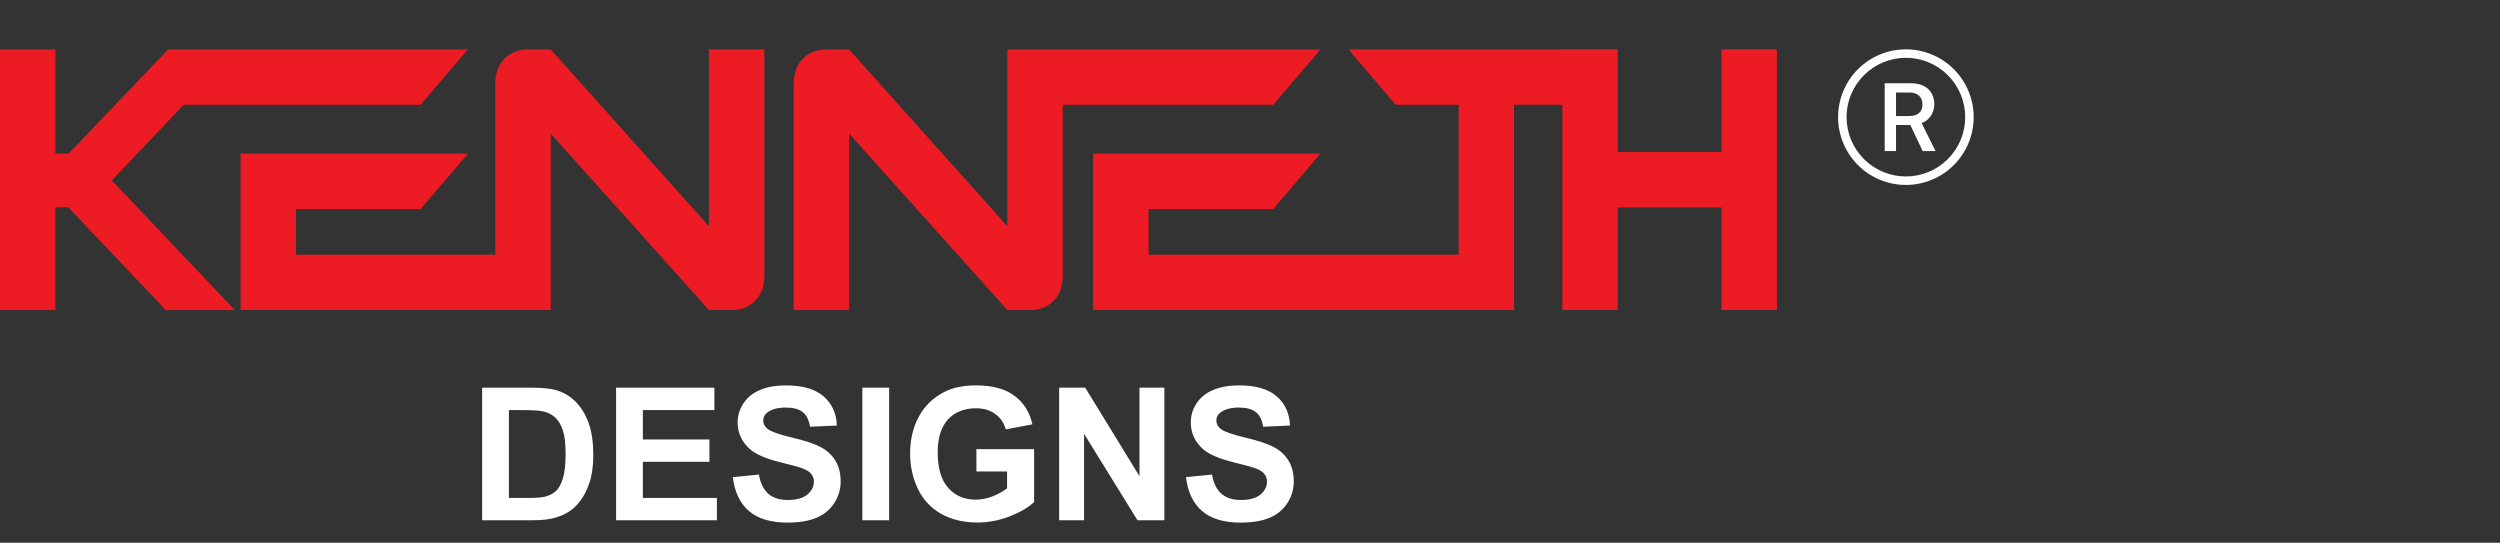 <svg width="152" height="33" viewBox="0 0 152 33" fill="none" xmlns="http://www.w3.org/2000/svg">
<rect x="0" y="0" width="152" height="33" fill="#333333" stroke="none"/>
<g clip-path="url(#clip0_170_19)">
<path d="M112.271 7.122C112.271 8.079 112.651 8.996 113.328 9.673C114.004 10.349 114.921 10.729 115.878 10.729C116.835 10.729 117.752 10.349 118.428 9.673C119.105 8.996 119.485 8.079 119.485 7.122C119.485 6.166 119.105 5.248 118.428 4.572C117.752 3.895 116.835 3.515 115.878 3.515C114.921 3.515 114.004 3.895 113.328 4.572C112.651 5.248 112.271 6.166 112.271 7.122ZM120 7.122C120 8.215 119.566 9.264 118.793 10.037C118.02 10.81 116.971 11.244 115.878 11.244C114.785 11.244 113.736 10.81 112.963 10.037C112.19 9.264 111.756 8.215 111.756 7.122C111.756 6.029 112.19 4.98 112.963 4.207C113.736 3.434 114.785 3 115.878 3C116.971 3 118.02 3.434 118.793 4.207C119.566 4.98 120 6.029 120 7.122ZM114.59 5.062H116.192C117.073 5.062 117.605 5.563 117.605 6.33C117.605 6.916 117.261 7.329 116.834 7.484L117.681 9.183H116.898L116.146 7.598H115.278V9.183H114.59V5.062ZM115.278 5.624V7.055H116.076C116.589 7.055 116.886 6.816 116.886 6.354C116.886 5.883 116.579 5.624 116.094 5.624H115.278Z" fill="white"/>
</g>
<path fill-rule="evenodd" clip-rule="evenodd" d="M33.479 3.002L43.104 13.756V3.002H46.472V16.794C46.472 18.068 45.61 18.849 44.484 18.849H44.297H43.106L33.481 8.12V18.849H30.185H30.113H17.996H16.065H14.627V9.34H15.255H17.996H28.45L25.572 12.709H17.999V15.483H30.115V5.058C30.115 3.783 30.978 3.002 32.104 3.002H32.25H33.479ZM64.617 3.002H80.289L77.412 6.371H64.617V16.796C64.617 18.071 63.755 18.852 62.629 18.852H62.442H61.251L51.626 8.123V18.852H48.258V5.061C48.258 3.786 49.12 3.005 50.246 3.005H50.392H51.624L61.248 13.758V3.005H62.188H64.617V3.002ZM94.996 3.002H92.059H88.69H81.983L84.861 6.371H88.687V15.483H69.833V12.709H77.407L80.285 9.34H69.831H67.09H66.462V18.849H67.9H69.831H88.685H90.41H92.054V6.369H94.991V18.849H98.36V12.61H104.666V18.849H108.035V3H104.666V9.239H98.36V3H95.173H94.996V3.002ZM0 3.002H3.369V9.342H4.169L10.195 3.034L10.2 3.002H10.226H28.301H28.45L25.572 6.371H25.424H11.165L6.8 10.971L14.28 18.852H13.456H10.906H10.08L4.147 12.601H3.366V18.852H0V3.002Z" fill="#ED1C24"/>
<path d="M29.314 23.57H32.288C32.959 23.57 33.471 23.621 33.823 23.724C34.296 23.863 34.701 24.11 35.038 24.466C35.375 24.822 35.632 25.258 35.808 25.775C35.984 26.288 36.072 26.922 36.072 27.677C36.072 28.341 35.989 28.913 35.824 29.393C35.623 29.98 35.335 30.454 34.961 30.817C34.679 31.092 34.297 31.307 33.817 31.461C33.458 31.574 32.978 31.631 32.376 31.631H29.314V23.57ZM30.941 24.933V30.273H32.157C32.611 30.273 32.939 30.247 33.141 30.196C33.405 30.13 33.623 30.018 33.795 29.861C33.971 29.703 34.114 29.444 34.224 29.085C34.334 28.722 34.389 28.229 34.389 27.606C34.389 26.983 34.334 26.504 34.224 26.171C34.114 25.837 33.96 25.577 33.762 25.39C33.564 25.203 33.313 25.076 33.009 25.01C32.782 24.959 32.336 24.933 31.672 24.933H30.941ZM37.458 31.631V23.57H43.435V24.933H39.085V26.721H43.133V28.079H39.085V30.273H43.589V31.631H37.458ZM44.557 29.008L46.141 28.854C46.236 29.386 46.428 29.776 46.718 30.026C47.011 30.275 47.405 30.399 47.9 30.399C48.425 30.399 48.819 30.289 49.083 30.07C49.35 29.846 49.484 29.586 49.484 29.289C49.484 29.098 49.427 28.937 49.313 28.805C49.203 28.669 49.009 28.552 48.731 28.453C48.54 28.387 48.106 28.27 47.427 28.101C46.555 27.884 45.943 27.619 45.591 27.303C45.096 26.86 44.848 26.319 44.848 25.681C44.848 25.271 44.964 24.887 45.195 24.532C45.429 24.173 45.765 23.9 46.201 23.713C46.641 23.526 47.171 23.432 47.79 23.432C48.802 23.432 49.563 23.654 50.072 24.098C50.586 24.541 50.855 25.133 50.881 25.874L49.253 25.945C49.183 25.531 49.033 25.234 48.802 25.054C48.575 24.871 48.232 24.779 47.774 24.779C47.301 24.779 46.931 24.877 46.663 25.071C46.491 25.195 46.404 25.362 46.404 25.571C46.404 25.762 46.485 25.925 46.647 26.061C46.852 26.233 47.35 26.413 48.142 26.6C48.934 26.787 49.519 26.981 49.896 27.182C50.278 27.38 50.575 27.654 50.787 28.002C51.004 28.346 51.112 28.773 51.112 29.283C51.112 29.745 50.983 30.178 50.727 30.581C50.47 30.984 50.107 31.285 49.638 31.483C49.169 31.677 48.584 31.774 47.884 31.774C46.865 31.774 46.082 31.54 45.536 31.07C44.989 30.597 44.663 29.91 44.557 29.008ZM52.431 31.631V23.57H54.059V31.631H52.431ZM59.366 28.667V27.309H62.874V30.52C62.533 30.85 62.038 31.142 61.389 31.395C60.744 31.644 60.09 31.769 59.426 31.769C58.583 31.769 57.848 31.593 57.221 31.241C56.594 30.885 56.123 30.379 55.808 29.723C55.493 29.063 55.335 28.346 55.335 27.573C55.335 26.733 55.511 25.987 55.863 25.335C56.215 24.682 56.73 24.182 57.408 23.834C57.925 23.566 58.569 23.432 59.338 23.432C60.339 23.432 61.12 23.643 61.681 24.065C62.245 24.482 62.608 25.062 62.77 25.802L61.153 26.105C61.039 25.709 60.825 25.397 60.51 25.17C60.198 24.939 59.808 24.823 59.338 24.823C58.627 24.823 58.061 25.049 57.639 25.5C57.221 25.951 57.012 26.62 57.012 27.507C57.012 28.464 57.225 29.182 57.65 29.663C58.075 30.139 58.633 30.378 59.322 30.378C59.663 30.378 60.004 30.311 60.345 30.179C60.689 30.044 60.984 29.881 61.23 29.69V28.667H59.366ZM64.397 31.631V23.57H65.981L69.281 28.953V23.57H70.793V31.631H69.16L65.91 26.374V31.631H64.397ZM72.107 29.008L73.691 28.854C73.786 29.386 73.979 29.776 74.268 30.026C74.561 30.275 74.956 30.399 75.451 30.399C75.975 30.399 76.369 30.289 76.633 30.07C76.9 29.846 77.034 29.586 77.034 29.289C77.034 29.098 76.978 28.937 76.864 28.805C76.754 28.669 76.56 28.552 76.281 28.453C76.09 28.387 75.656 28.27 74.978 28.101C74.105 27.884 73.493 27.619 73.141 27.303C72.646 26.86 72.399 26.319 72.399 25.681C72.399 25.271 72.514 24.887 72.745 24.532C72.98 24.173 73.315 23.9 73.751 23.713C74.191 23.526 74.721 23.432 75.341 23.432C76.352 23.432 77.113 23.654 77.623 24.098C78.136 24.541 78.405 25.133 78.431 25.874L76.803 25.945C76.734 25.531 76.583 25.234 76.352 25.054C76.125 24.871 75.782 24.779 75.324 24.779C74.851 24.779 74.481 24.877 74.213 25.071C74.041 25.195 73.955 25.362 73.955 25.571C73.955 25.762 74.035 25.925 74.197 26.061C74.402 26.233 74.901 26.413 75.693 26.6C76.484 26.787 77.069 26.981 77.447 27.182C77.828 27.38 78.125 27.654 78.338 28.002C78.554 28.346 78.662 28.773 78.662 29.283C78.662 29.745 78.534 30.178 78.277 30.581C78.02 30.984 77.657 31.285 77.188 31.483C76.719 31.677 76.134 31.774 75.434 31.774C74.415 31.774 73.632 31.54 73.086 31.07C72.54 30.597 72.213 29.91 72.107 29.008Z" fill="white"/>
<defs>
<clipPath id="clip0_170_19">
<rect width="8.244" height="8.244" fill="white" transform="translate(111.756 3)"/>
</clipPath>
</defs>
</svg>
